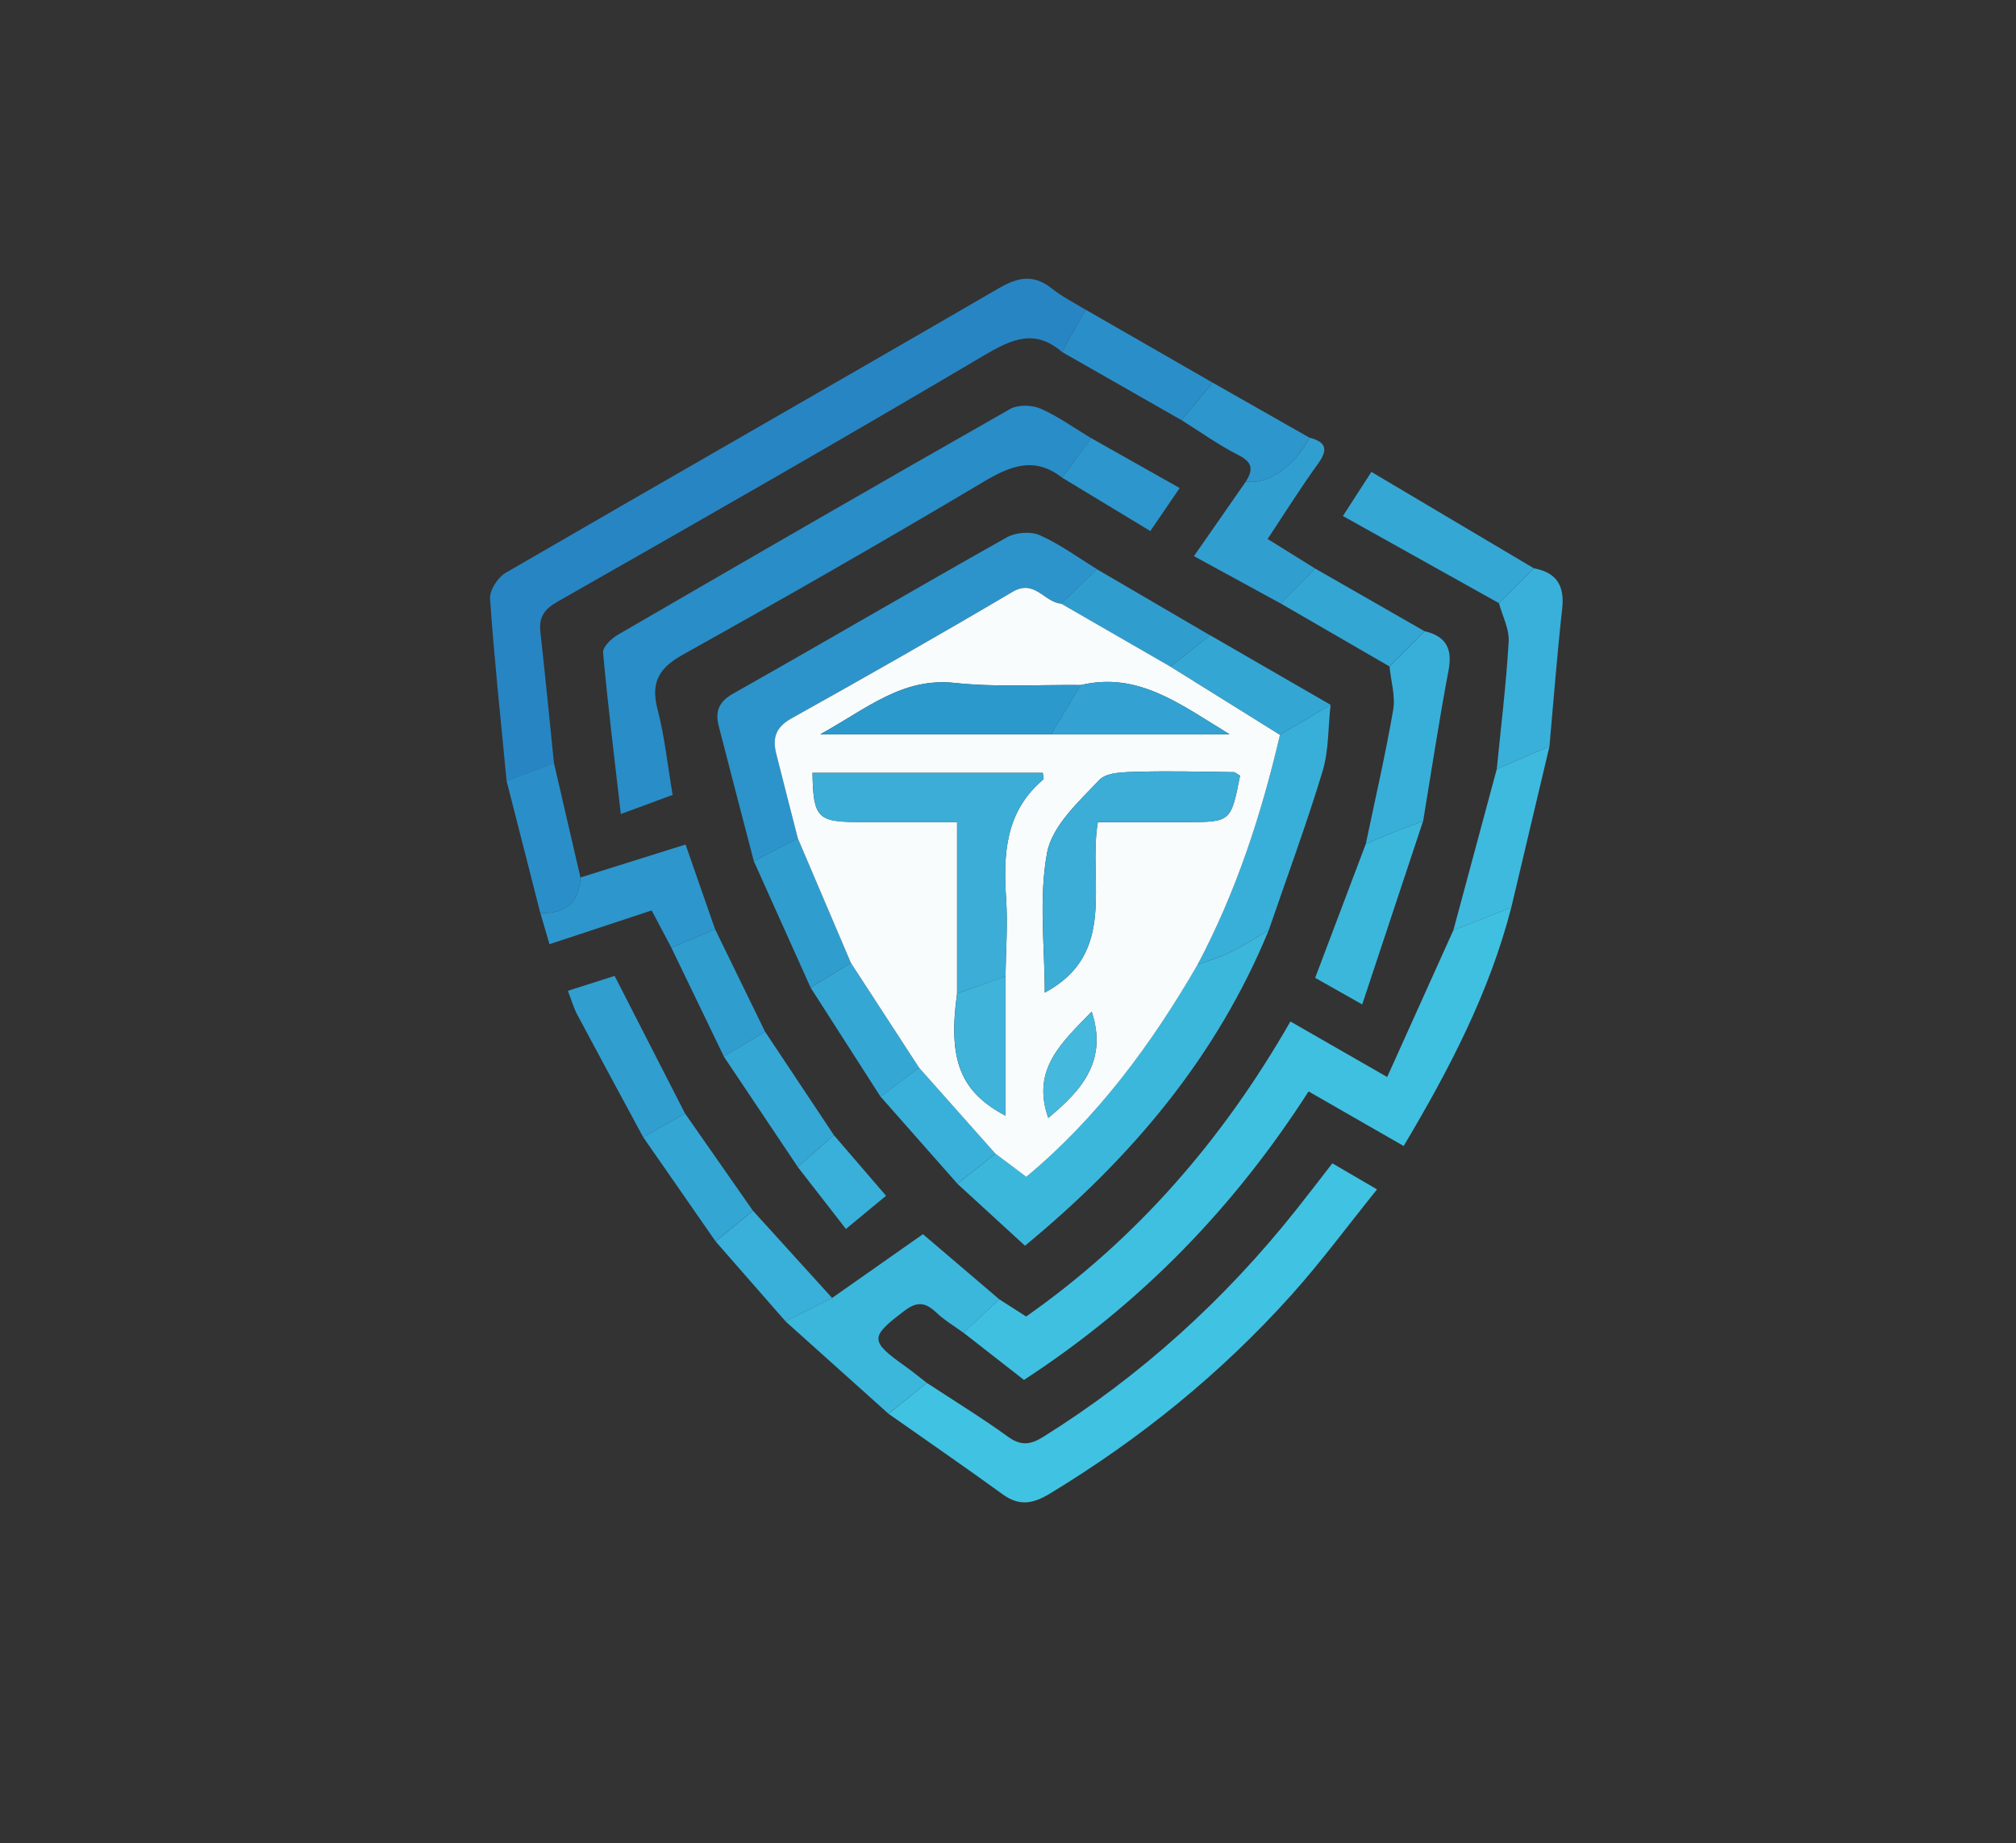 <?xml version="1.0" encoding="utf-8"?>
<!-- Generator: Adobe Illustrator 24.0.2, SVG Export Plug-In . SVG Version: 6.00 Build 0)  -->
<svg version="1.1" id="Layer_1" xmlns="http://www.w3.org/2000/svg" xmlns:xlink="http://www.w3.org/1999/xlink" x="0px" y="0px"
	 viewBox="0 0 351 321" style="enable-background:new 0 0 351 321;" xml:space="preserve">
<rect x="0" y="0" width="351" height="321" fill="#333333" stroke="none"/>
<style type="text/css">
	.st0{fill:#2785C3;}
	.st1{fill:#3FC0E1;}
	.st2{fill:#298DC7;}
	.st3{fill:#40C2E2;}
	.st4{fill:#2C94CB;}
	.st5{fill:#3BB7DC;}
	.st6{fill:#38AFD8;}
	.st7{fill:#2D96CC;}
	.st8{fill:#39B0D9;}
	.st9{fill:#35A7D5;}
	.st10{fill:#319ED0;}
	.st11{fill:#3EBADE;}
	.st12{fill:#2A8FC9;}
	.st13{fill:#309DCF;}
	.st14{fill:#33A6D4;}
	.st15{fill:#F8FCFD;}
	.st16{fill:#3BADD7;}
	.st17{fill:#2C99CD;}
	.st18{fill:#33A2D2;}
	.st19{fill:#3FB3DA;}
	.st20{fill:#45B8DD;}
</style>
<path class="st0" d="M184.91,61.3c-4.75-4.1-8.77-2.25-13.61,0.61c-24.57,14.54-49.35,28.71-74.16,42.83
	c-2.44,1.39-3.34,2.74-3.05,5.37c0.85,7.59,1.58,15.2,2.36,22.8c-2.75,1.03-5.5,2.05-8.25,3.08c-1.01-10.57-2.14-21.12-2.88-31.71
	c-0.1-1.47,1.34-3.73,2.71-4.52c28.57-16.58,57.26-32.94,85.81-49.53c3.43-2,6.14-2.52,9.33,0.04c1.79,1.43,3.88,2.46,5.84,3.67
	C187.65,56.39,186.28,58.84,184.91,61.3z"/>
<path class="st1" d="M173.98,226.27c1.51,0.97,3.03,1.94,4.68,3c19.3-13.55,34.25-30.85,46.01-51.38
	c5.54,3.18,10.82,6.21,16.85,9.67c3.95-8.76,7.73-17.16,11.52-25.56c3.36-1.33,6.73-2.65,10.09-3.98
	c-3.81,14.78-10.74,28.12-18.74,41.55c-5.61-3.22-10.89-6.24-16.56-9.5c-12.89,20.08-29.08,36.91-49.55,50.24
	c-3.53-2.75-7.03-5.49-10.53-8.22C169.83,230.16,171.91,228.21,173.98,226.27z"/>
<path class="st2" d="M184.93,83.19c-4.84-3.78-9.02-2.07-13.8,0.78c-17.28,10.29-34.75,20.28-52.31,30.08
	c-4.21,2.35-5.54,4.91-4.32,9.55c1.21,4.63,1.7,9.46,2.61,14.83c-2.49,0.92-5.02,1.85-9.02,3.33c-1.13-9.86-2.27-18.99-3.09-28.14
	c-0.09-0.96,1.46-2.43,2.58-3.08c22.71-13.19,45.45-26.33,68.28-39.31c1.37-0.78,3.8-0.73,5.3-0.07c3.1,1.36,5.91,3.4,8.83,5.16
	C188.29,78.6,186.61,80.89,184.93,83.19z"/>
<path class="st3" d="M161.37,240.83c4.71,3.09,9.52,6.04,14.08,9.34c2.27,1.65,3.92,1.47,6.2,0.05
	c16.94-10.6,31.51-23.81,43.93-39.42c2.06-2.59,4.07-5.22,6.39-8.21c2.32,1.35,4.56,2.66,7.78,4.54
	c-5.1,6.33-9.68,12.55-14.81,18.28c-12.28,13.71-26.44,25.19-42.2,34.73c-2.88,1.75-5.28,2.19-8.16,0.1
	c-6.57-4.77-13.26-9.37-19.89-14.04C156.91,244.41,159.14,242.62,161.37,240.83z"/>
<path class="st4" d="M131.25,149.98c-2.04-7.84-4.1-15.68-6.11-23.53c-0.64-2.49-0.06-4.21,2.51-5.66
	c15.92-8.99,31.69-18.24,47.62-27.2c1.55-0.87,4.17-1.1,5.75-0.39c3.51,1.56,6.68,3.9,9.98,5.92c-2.08,2-4.16,3.99-6.24,5.99
	c-2.92-0.19-4.59-4.34-8.46-2.05c-12.72,7.53-25.58,14.84-38.5,22.04c-2.73,1.52-3.32,3.42-2.65,6.11
	c1.23,4.93,2.51,9.85,3.77,14.78C136.36,147.33,133.8,148.65,131.25,149.98z"/>
<path class="st5" d="M220.9,161.99c-9.04,21.97-23.75,39.53-42.44,54.95c-4.07-3.73-7.92-7.26-11.77-10.79
	c2.2-1.75,4.41-3.5,6.61-5.25c1.71,1.28,3.43,2.57,5.38,4.03c12.38-10.3,21.78-23.06,29.81-36.93c1.92-0.71,3.93-1.27,5.76-2.18
	C216.54,164.69,218.69,163.28,220.9,161.99z"/>
<path class="st5" d="M161.37,240.83c-2.23,1.79-4.46,3.57-6.69,5.36c-5.98-5.37-11.96-10.73-17.94-16.1
	c2.71-1.35,5.42-2.7,8.13-4.05c5.19-3.65,10.39-7.3,15.82-11.11c4.33,3.69,8.81,7.52,13.29,11.34c-2.07,1.95-4.15,3.89-6.22,5.84
	c-1.58-1.16-3.31-2.17-4.72-3.51c-1.84-1.75-3.29-2.05-5.51-0.37c-6.07,4.58-6.15,5.27-0.02,9.64
	C158.83,238.81,160.08,239.84,161.37,240.83z"/>
<path class="st6" d="M220.9,161.99c-2.21,1.29-4.36,2.7-6.65,3.83c-1.83,0.9-3.83,1.46-5.75,2.18
	c6.71-12.65,11.11-26.13,14.35-40.03c2.94-1.74,5.87-3.49,8.81-5.23c-0.43,3.89-0.29,7.96-1.41,11.64
	C227.43,143.68,224.05,152.8,220.9,161.99z"/>
<path class="st6" d="M237.8,146.95c1.62-7.76,3.41-15.49,4.76-23.3c0.42-2.43-0.39-5.06-0.64-7.6c2.04-2.04,4.08-4.09,6.12-6.13
	c3.7,0.88,4.89,3.01,4.16,6.84c-1.65,8.71-2.97,17.48-4.42,26.23c-1.75,0.66-3.5,1.3-5.24,1.99
	C240.94,145.61,239.38,146.29,237.8,146.95z"/>
<path class="st7" d="M101.06,152.81c5.92-1.86,11.84-3.71,18.3-5.74c1.73,4.97,3.43,9.86,5.14,14.75c-2.54,1.07-5.08,2.15-7.61,3.22
	c-1.07-2.02-2.13-4.03-3.43-6.49c-5.83,1.93-11.56,3.82-17.79,5.88c-0.6-2.06-1.1-3.75-1.59-5.44
	C98.38,159.17,100.83,157.24,101.06,152.81z"/>
<path class="st8" d="M260.6,133.93c0.73-7.4,1.64-14.79,2.07-22.2c0.13-2.19-1.09-4.46-1.69-6.69c2.03-2.02,4.05-4.04,6.08-6.07
	c3.93,0.72,5.37,3,4.93,6.99c-0.88,7.99-1.5,16.02-2.22,24.03C266.71,131.3,263.66,132.61,260.6,133.93z"/>
<path class="st9" d="M267.06,98.97c-2.03,2.02-4.05,4.04-6.08,6.07c-8.96-5.01-17.92-10.01-27.17-15.18
	c1.68-2.59,3.08-4.77,4.96-7.68C248.28,87.81,257.67,93.39,267.06,98.97z"/>
<path class="st10" d="M222.97,105.09c-4.89-2.67-9.78-5.34-15.1-8.24c3.25-4.67,6.15-8.83,9.05-13c3.69,0.68,8.56-2.67,11.07-7.63
	c2.86,0.73,3.31,2.02,1.5,4.52c-3.01,4.15-5.73,8.52-8.79,13.12c2.88,1.79,5.58,3.47,8.28,5.15
	C226.98,101.03,224.97,103.06,222.97,105.09z"/>
<path class="st5" d="M237.8,146.95c1.58-0.66,3.14-1.34,4.73-1.97c1.74-0.69,3.49-1.33,5.24-1.99c-3.47,10.45-6.93,20.89-10.6,31.93
	c-3.53-1.99-5.79-3.27-8.19-4.63C231.98,162.35,234.89,154.65,237.8,146.95z"/>
<path class="st11" d="M260.6,133.93c3.06-1.31,6.11-2.63,9.17-3.94c-2.21,9.35-4.42,18.7-6.64,28.04
	c-3.36,1.33-6.73,2.65-10.09,3.98C255.56,152.65,258.08,143.29,260.6,133.93z"/>
<path class="st10" d="M111.98,198.03c-3.84-7.12-7.69-14.22-11.49-21.36c-0.6-1.14-0.96-2.41-1.62-4.12
	c2.86-0.91,5.44-1.74,8.14-2.6c4.16,8.13,8.21,16.05,12.26,23.96C116.84,195.29,114.41,196.66,111.98,198.03z"/>
<path class="st12" d="M184.91,61.3c1.37-2.46,2.74-4.91,4.11-7.37c7.37,4.24,14.74,8.47,22.11,12.71c-1.82,2.17-3.63,4.34-5.45,6.51
	C198.76,69.2,191.84,65.25,184.91,61.3z"/>
<path class="st13" d="M131.25,149.98c2.55-1.33,5.11-2.66,7.66-3.99c3.08,7.23,6.16,14.46,9.24,21.69c-2.34,1.43-4.68,2.87-7.02,4.3
	C137.84,164.65,134.54,157.32,131.25,149.98z"/>
<path class="st14" d="M231.66,122.74c-2.94,1.74-5.87,3.49-8.81,5.23c-6.35-3.96-12.71-7.92-19.06-11.88c2.3-1.82,4.6-3.64,6.9-5.46
	C217.67,114.67,224.67,118.71,231.66,122.74z"/>
<path class="st12" d="M101.06,152.81c-0.23,4.43-2.68,6.36-6.99,6.18c-1.96-7.67-3.91-15.34-5.87-23.01
	c2.75-1.03,5.5-2.05,8.25-3.08C97.99,139.54,99.53,146.18,101.06,152.81z"/>
<path class="st14" d="M222.97,105.09c2-2.03,4.01-4.05,6.01-6.08c6.35,3.64,12.7,7.27,19.04,10.91c-2.04,2.04-4.08,4.09-6.12,6.13
	C235.6,112.39,229.28,108.74,222.97,105.09z"/>
<path class="st9" d="M141.13,171.99c2.34-1.43,4.68-2.87,7.02-4.3c3.96,6.08,7.91,12.16,11.87,18.25c-2.24,1.68-4.47,3.36-6.71,5.05
	C149.25,184.65,145.19,178.32,141.13,171.99z"/>
<path class="st14" d="M111.98,198.03c2.43-1.37,4.86-2.74,7.29-4.12c3.94,5.64,7.87,11.28,11.81,16.92
	c-2.16,1.79-4.33,3.57-6.49,5.36C120.39,210.14,116.19,204.09,111.98,198.03z"/>
<path class="st9" d="M133.2,179.66c3.99,6,7.99,12.01,11.98,18.01c-2.1,1.85-4.19,3.69-6.29,5.54c-4.29-6.41-8.58-12.82-12.87-19.22
	C128.41,182.55,130.8,181.11,133.2,179.66z"/>
<path class="st13" d="M210.68,110.64c-2.3,1.82-4.6,3.64-6.9,5.46c-6.35-3.66-12.69-7.32-19.04-10.98c2.08-2,4.16-3.99,6.24-5.99
	C197.56,102.96,204.12,106.8,210.68,110.64z"/>
<path class="st13" d="M133.2,179.66c-2.39,1.44-4.78,2.89-7.17,4.33c-3.05-6.32-6.09-12.63-9.14-18.95
	c2.54-1.07,5.07-2.15,7.61-3.22C127.4,167.77,130.3,173.72,133.2,179.66z"/>
<path class="st7" d="M205.69,73.15c1.82-2.17,3.63-4.34,5.45-6.51c5.62,3.19,11.23,6.39,16.85,9.58c-2.51,4.96-7.38,8.32-11.07,7.63
	c1.21-1.95,1.27-3.3-1.23-4.56C212.21,77.54,209.01,75.22,205.69,73.15z"/>
<path class="st8" d="M124.6,216.2c2.16-1.79,4.33-3.57,6.49-5.36c4.6,5.07,9.19,10.13,13.79,15.2c-2.71,1.35-5.42,2.7-8.13,4.05
	C132.69,225.46,128.65,220.83,124.6,216.2z"/>
<path class="st8" d="M153.31,190.98c2.24-1.68,4.47-3.36,6.71-5.05c4.43,4.99,8.85,9.98,13.28,14.96c-2.2,1.75-4.41,3.5-6.61,5.25
	C162.23,201.09,157.77,196.04,153.31,190.98z"/>
<path class="st7" d="M184.93,83.19c1.68-2.3,3.37-4.59,5.05-6.89c5,2.82,10.01,5.65,15.41,8.69c-1.79,2.63-3.33,4.87-5.11,7.49
	C195.03,89.31,189.98,86.25,184.93,83.19z"/>
<path class="st8" d="M138.89,203.22c2.1-1.85,4.19-3.69,6.29-5.54c2.9,3.37,5.8,6.73,9.09,10.56c-2.27,1.88-4.34,3.59-6.99,5.78
	C144.29,210.17,141.59,206.69,138.89,203.22z"/>
<path class="st15" d="M173.3,200.9c-4.43-4.99-8.85-9.98-13.28-14.96c-3.96-6.08-7.91-12.16-11.87-18.25
	c-3.08-7.23-6.16-14.46-9.24-21.69c-1.26-4.93-2.53-9.85-3.77-14.78c-0.67-2.69-0.09-4.58,2.65-6.11
	c12.91-7.2,25.77-14.51,38.5-22.04c3.87-2.29,5.54,1.86,8.46,2.05c6.35,3.66,12.69,7.32,19.04,10.98
	c6.35,3.96,12.71,7.92,19.06,11.88c-3.24,13.9-7.64,27.38-14.35,40.03c-8.04,13.87-17.43,26.63-29.82,36.93
	C176.73,203.47,175.01,202.18,173.3,200.9z M188.19,119.3c-7.32-0.08-14.7,0.41-21.94-0.37c-9.2-0.99-15.32,4.49-23.44,8.95
	c14.29,0,27.24,0,40.18,0c9.97,0,19.93,0,31.09,0C205.38,122.58,198.11,116.94,188.19,119.3z M175.06,170
	c0.06-4.48,0.41-8.99,0.11-13.45c-0.53-7.84-0.13-15.25,6.48-20.82c0.13-0.11-0.04-0.58-0.1-1.14c-13.36,0-26.72,0-40.09,0
	c0.13,7.77,0.88,8.56,7.92,8.56c5.44,0,10.87,0,17.25,0c0,10.35,0,20.11,0,29.87c-1.6,11.58,0.57,17.1,8.42,21.27
	C175.06,186.16,175.06,178.08,175.06,170z M215.9,135.08c-0.57-0.32-0.85-0.61-1.13-0.61c-5.48-0.07-10.97-0.23-16.45-0.07
	c-2.37,0.07-5.58,0.02-6.92,1.43c-3.59,3.78-8.21,7.99-9.09,12.65c-1.48,7.93-0.41,16.33-0.41,24.38
	c12.77-6.84,7.48-19.24,9.24-29.69c5.41,0,10.38,0,15.34,0C214.3,143.15,214.3,143.15,215.9,135.08z M182.51,194.68
	c5.89-4.85,10.36-10.01,7.56-18.51C184.99,181.45,179.5,186.13,182.51,194.68z"/>
<path class="st16" d="M166.64,173.03c0-9.76,0-19.52,0-29.87c-6.38,0-11.82,0-17.25,0c-7.04,0-7.79-0.79-7.92-8.56
	c13.37,0,26.73,0,40.09,0c0.06,0.56,0.23,1.03,0.1,1.14c-6.61,5.57-7.01,12.97-6.48,20.82c0.3,4.46-0.05,8.96-0.11,13.45
	C172.26,171.01,169.45,172.02,166.64,173.03z"/>
<path class="st16" d="M215.9,135.08c-1.6,8.07-1.6,8.07-9.41,8.08c-4.96,0-9.93,0-15.34,0c-1.76,10.45,3.53,22.85-9.24,29.69
	c0-8.04-1.08-16.45,0.41-24.38c0.87-4.66,5.49-8.86,9.09-12.65c1.34-1.41,4.55-1.36,6.92-1.43c5.48-0.16,10.97,0.01,16.45,0.07
	C215.06,134.47,215.34,134.76,215.9,135.08z"/>
<path class="st17" d="M182.99,127.88c-12.95,0-25.89,0-40.18,0c8.12-4.46,14.24-9.94,23.44-8.95c7.24,0.78,14.62,0.29,21.94,0.37
	C186.46,122.16,184.72,125.02,182.99,127.88z"/>
<path class="st18" d="M182.99,127.88c1.73-2.86,3.46-5.72,5.2-8.58c9.92-2.36,17.19,3.28,25.9,8.58
	C202.93,127.88,192.96,127.88,182.99,127.88z"/>
<path class="st19" d="M166.64,173.03c2.81-1.01,5.62-2.02,8.42-3.03c0,8.08,0,16.16,0,24.29
	C167.21,190.13,165.04,184.6,166.64,173.03z"/>
<path class="st20" d="M182.51,194.68c-3.01-8.55,2.48-13.23,7.56-18.51C192.87,184.67,188.4,189.83,182.51,194.68z"/>
</svg>
